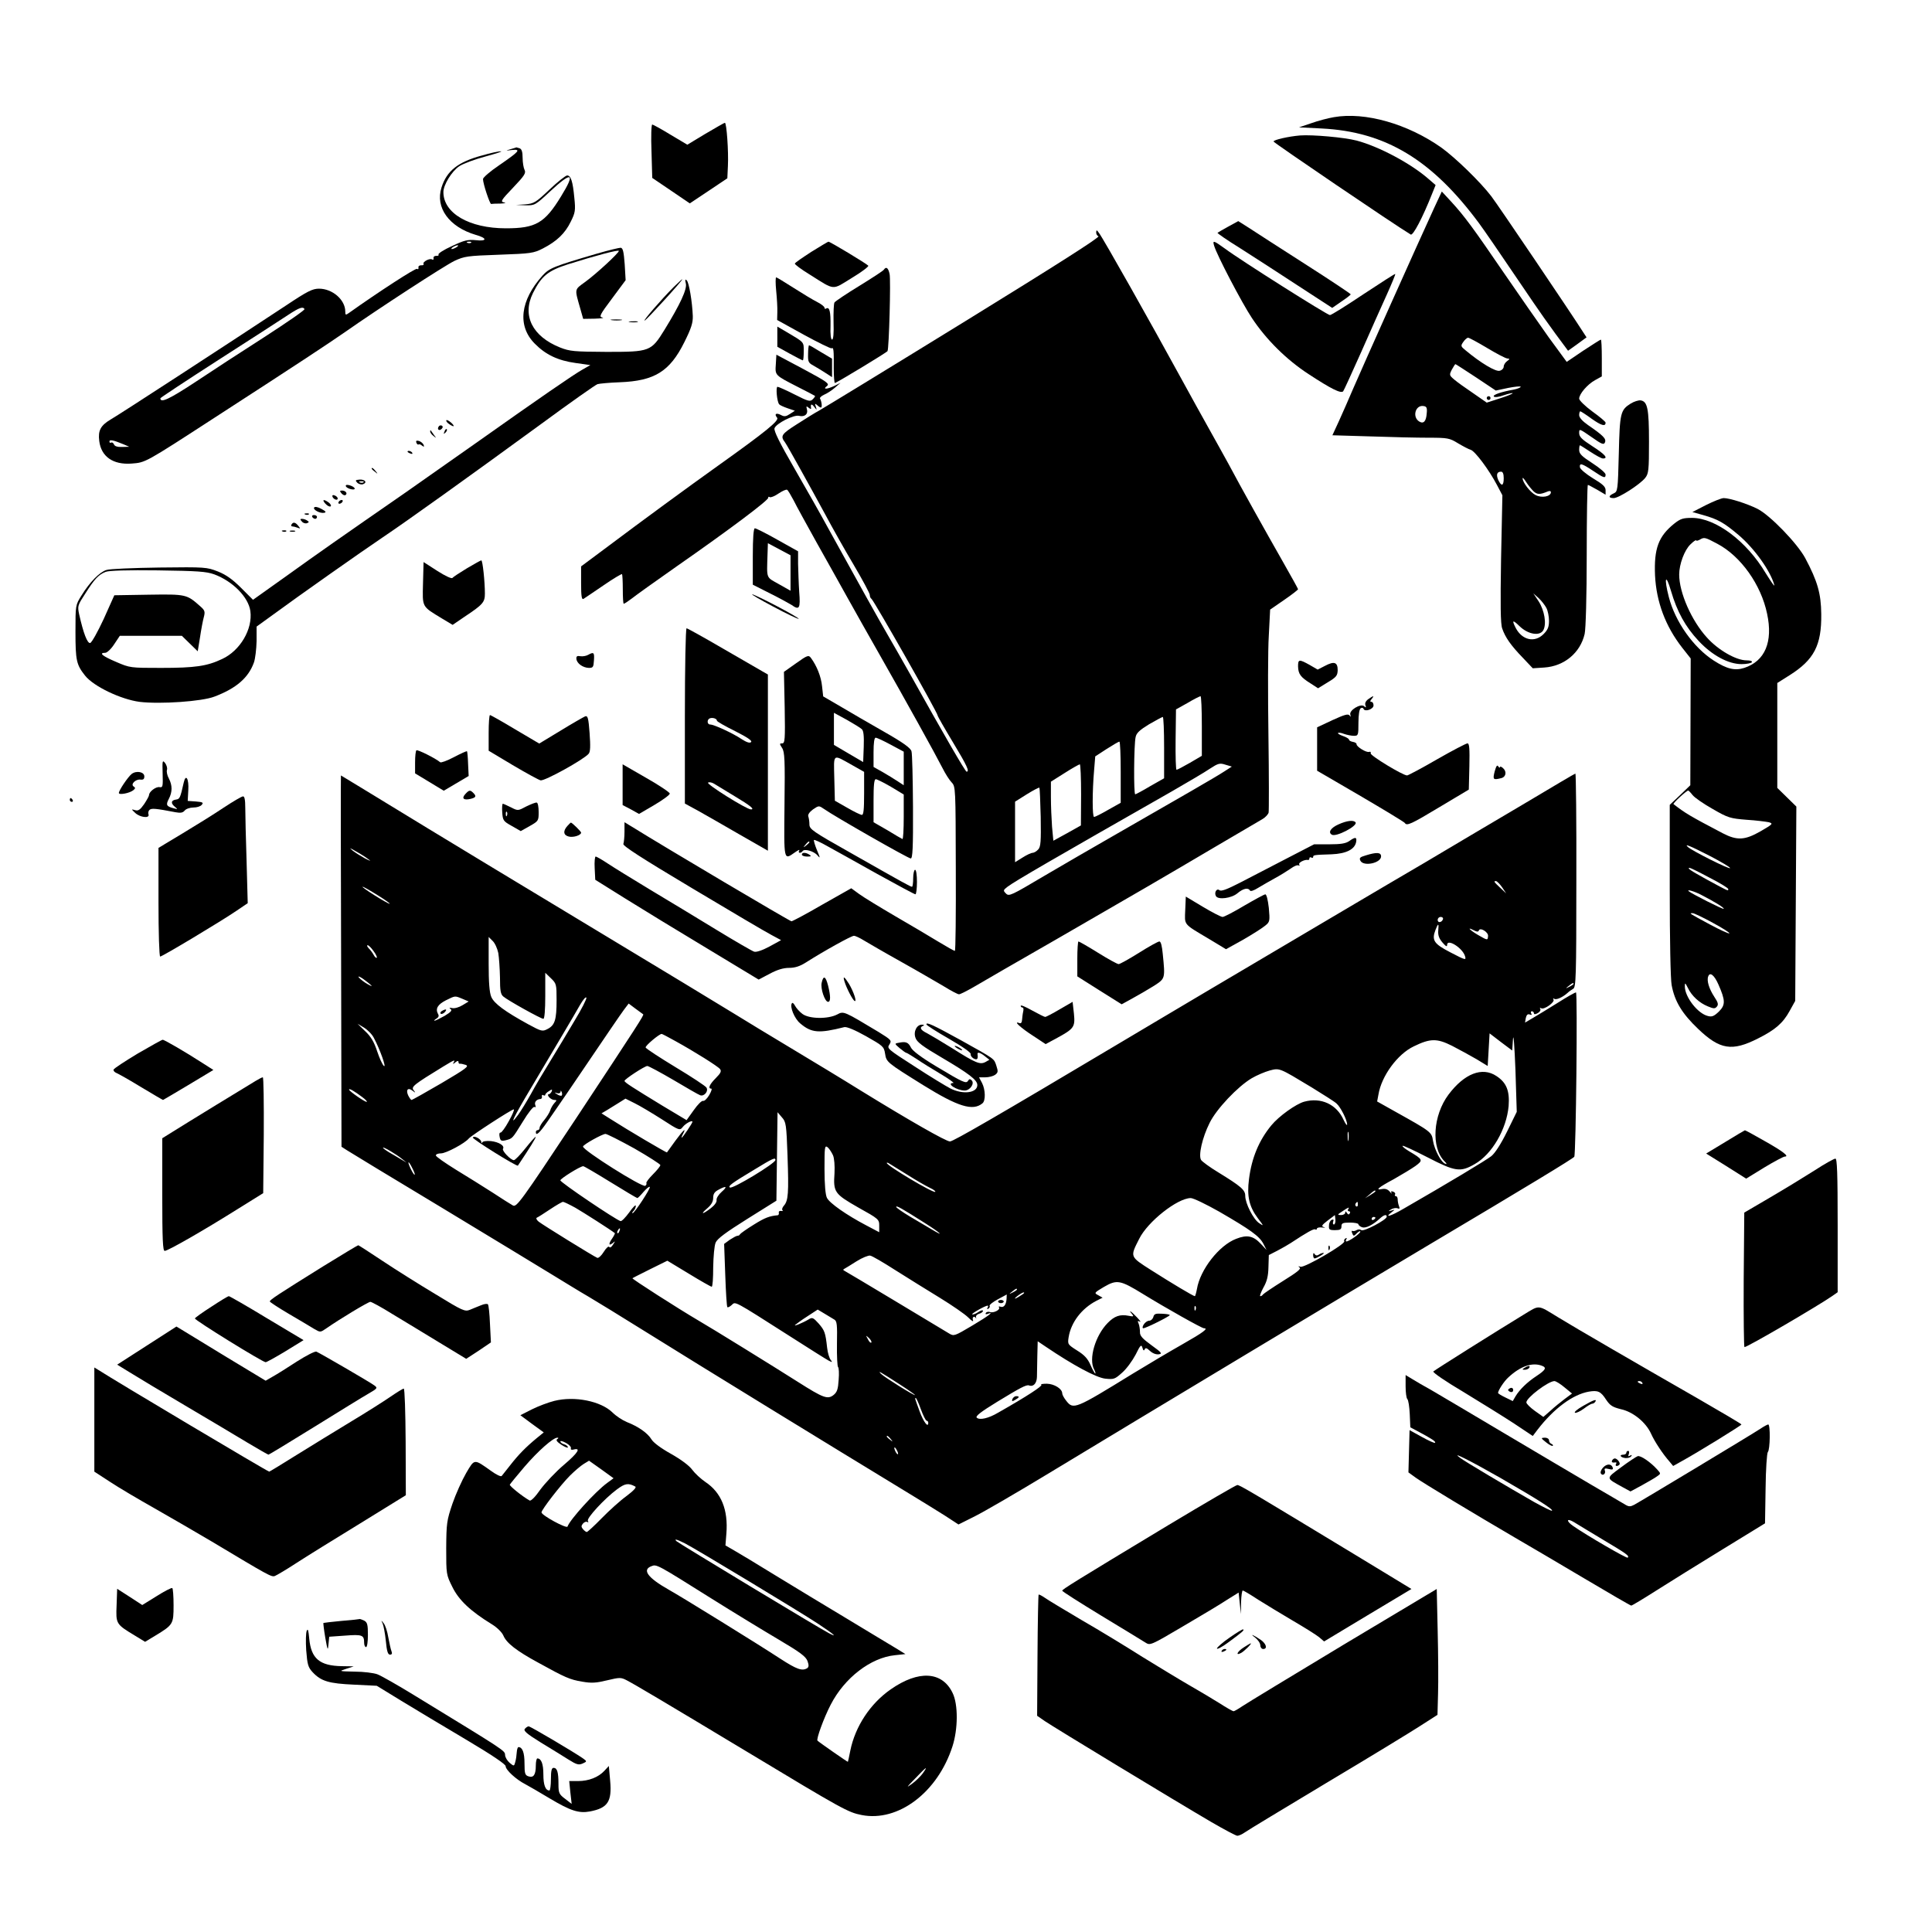 <?xml version="1.0" standalone="no"?>
<!DOCTYPE svg PUBLIC "-//W3C//DTD SVG 20010904//EN"
 "http://www.w3.org/TR/2001/REC-SVG-20010904/DTD/svg10.dtd">
<svg version="1.0" xmlns="http://www.w3.org/2000/svg"
 width="1024pt" height="1024pt" viewBox="0 0 1024 1024"
 preserveAspectRatio="xMidYMid meet">

<g transform="translate(0,1024) scale(0.1,-0.1)"
fill="#000000" stroke="none">
<path d="M7070 9619 c-30 -5 -84 -19 -120 -32 l-65 -22 120 -6 c339 -17 585
-166 834 -502 34 -47 80 -113 288 -420 29 -43 82 -118 118 -167 l66 -89 49 35
49 36 -17 26 c-70 110 -454 678 -488 722 -59 77 -190 204 -265 258 -179 126
-404 190 -569 161z"/>
<path d="M3739 9531 l-96 -58 -89 53 c-49 30 -93 54 -97 54 -5 0 -7 -64 -4
-141 l4 -142 99 -67 100 -68 99 66 100 67 3 65 c4 77 -7 230 -16 229 -4 0 -50
-27 -103 -58z"/>
<path d="M6890 9522 c-60 -5 -140 -23 -140 -32 0 -6 639 -440 727 -493 12 -8
63 89 113 215 l19 47 -37 32 c-93 82 -264 173 -382 204 -65 17 -235 32 -300
27z"/>
<path d="M2705 9449 c-27 -8 -27 -8 8 -4 51 5 40 -7 -69 -82 -46 -31 -84 -64
-84 -72 0 -25 36 -132 43 -132 4 1 26 2 50 2 23 1 32 4 19 6 -21 4 -17 11 48
79 60 63 69 77 60 94 -5 10 -10 39 -10 63 0 32 -5 47 -16 51 -9 3 -16 5 -17 5
-1 -1 -15 -5 -32 -10z"/>
<path d="M2555 9416 c-127 -34 -187 -81 -215 -170 -34 -106 40 -209 182 -251
61 -17 61 -35 0 -28 -42 4 -61 0 -126 -31 -43 -19 -75 -40 -72 -45 3 -5 -2 -8
-12 -7 -9 0 -16 -5 -14 -12 1 -8 -2 -11 -8 -7 -12 8 -52 -13 -45 -24 2 -5 -3
-8 -13 -7 -9 0 -16 -5 -14 -12 1 -8 -2 -11 -8 -7 -8 5 -205 -123 -361 -234
-17 -12 -19 -11 -19 8 0 62 -68 121 -139 121 -35 0 -61 -13 -178 -91 -323
-213 -882 -577 -926 -602 -54 -32 -68 -59 -61 -114 10 -83 73 -127 171 -120
75 6 67 1 443 245 459 297 599 390 690 453 177 124 523 349 578 376 54 25 68
27 237 33 169 6 183 8 232 33 74 38 118 80 148 142 24 48 26 60 19 127 -8 86
-18 118 -38 118 -8 0 -50 -33 -93 -74 -73 -69 -83 -75 -129 -79 l-49 -3 50 -2
c49 -1 52 0 130 73 117 109 136 100 59 -25 -87 -143 -135 -170 -293 -170 -194
0 -331 80 -331 192 0 38 44 110 84 137 21 14 84 37 140 52 55 15 92 27 81 27
-11 1 -56 -9 -100 -22z m-58 -462 c-3 -3 -12 -4 -19 -1 -8 3 -5 6 6 6 11 1 17
-2 13 -5z m-77 -24 c-8 -5 -19 -10 -25 -10 -5 0 -3 5 5 10 8 5 20 10 25 10 6
0 3 -5 -5 -10z m-806 -328 c3 -5 -93 -71 -212 -148 -119 -76 -286 -185 -370
-241 -134 -88 -182 -111 -182 -84 0 3 141 96 312 206 172 110 337 217 367 237
58 38 76 44 85 30z m-959 -717 l30 -13 -38 -1 c-25 -1 -40 4 -43 14 -4 8 -10
12 -15 9 -5 -3 -9 0 -9 6 0 12 22 7 75 -15z"/>
<path d="M7600 9135 c-76 -165 -387 -859 -428 -955 -22 -52 -56 -129 -75 -171
l-35 -76 201 -6 c111 -4 250 -7 309 -7 101 0 111 -2 155 -29 27 -16 57 -32 68
-35 23 -7 97 -106 139 -186 l29 -55 -7 -336 c-4 -243 -3 -346 6 -370 16 -47
46 -90 109 -155 l53 -56 61 4 c106 7 191 78 214 178 6 26 11 199 11 418 0 204
3 372 6 372 3 0 25 -12 50 -26 l44 -26 0 24 c0 18 -15 32 -67 63 -36 22 -67
48 -69 58 -3 25 10 21 69 -18 58 -39 67 -42 67 -20 0 8 -31 35 -70 60 -56 36
-70 50 -70 70 0 14 2 25 4 25 2 0 27 -16 56 -35 29 -19 58 -35 66 -35 30 0 11
22 -56 65 -56 36 -70 50 -70 70 0 24 1 23 65 -21 56 -40 66 -43 72 -28 7 19
-10 36 -90 91 -30 21 -47 40 -47 53 0 11 3 20 6 20 3 0 31 -18 61 -40 51 -36
73 -42 73 -20 0 5 -31 31 -70 59 -38 28 -70 59 -70 68 0 25 44 76 84 98 l36
20 0 97 c0 54 -2 98 -5 98 -3 0 -45 -27 -94 -59 l-87 -59 -96 131 c-52 73
-159 227 -238 342 -160 234 -208 300 -279 377 l-49 53 -42 -90z m283 -740 c50
-30 98 -55 106 -55 14 -1 14 -3 -1 -14 -10 -7 -18 -20 -18 -29 0 -9 -9 -19
-21 -22 -20 -7 -101 41 -181 108 -26 21 -27 24 -12 45 8 12 20 22 25 22 6 0
52 -25 102 -55z m-60 -155 l105 -70 66 14 c36 7 66 10 66 6 0 -4 -17 -11 -37
-15 -67 -12 -114 -28 -105 -37 5 -5 28 -2 52 7 24 8 45 13 47 11 3 -2 -27 -15
-66 -27 l-71 -23 -72 50 c-40 27 -85 59 -100 72 -27 23 -27 25 -13 53 9 16 17
29 19 29 2 0 51 -32 109 -70z m-261 -190 c-3 -44 -17 -58 -40 -44 -38 24 -20
88 22 82 17 -2 21 -9 18 -38z m408 -345 c0 -41 -12 -45 -29 -9 -12 28 -7 44
15 44 9 0 14 -11 14 -35z m158 -69 c20 -18 34 -18 75 -1 10 4 17 3 17 -4 0
-23 -49 -32 -81 -15 -28 14 -69 67 -69 89 0 6 8 -3 19 -20 10 -16 28 -38 39
-49z m68 -618 c8 -15 14 -46 14 -68 0 -33 -6 -48 -29 -71 -47 -47 -113 -32
-147 32 -22 43 -17 46 20 10 45 -44 108 -54 126 -21 18 34 6 104 -25 153 l-28
42 28 -25 c15 -14 33 -37 41 -52z"/>
<path d="M7880 8130 c0 -5 5 -10 10 -10 6 0 10 5 10 10 0 6 -4 10 -10 10 -5 0
-10 -4 -10 -10z"/>
<path d="M6510 9039 c-29 -16 -55 -31 -57 -33 -2 -2 51 -39 119 -81 68 -43
205 -132 306 -198 l183 -119 49 34 c27 18 49 35 49 38 0 3 -108 75 -241 160
-132 85 -267 171 -298 192 l-57 36 -53 -29z"/>
<path d="M5810 9008 c0 -9 5 -18 12 -20 11 -4 -225 -154 -702 -448 -466 -287
-747 -458 -780 -477 -19 -10 -72 -43 -117 -72 -82 -52 -88 -62 -62 -96 12 -16
136 -240 212 -380 38 -71 107 -194 153 -271 46 -78 84 -149 84 -157 0 -9 4
-18 9 -21 13 -9 351 -604 351 -619 0 -4 36 -67 80 -140 76 -126 90 -157 73
-157 -7 1 -118 192 -301 520 -36 63 -88 156 -117 205 -48 82 -163 289 -318
570 -33 61 -111 199 -174 308 -81 140 -112 203 -108 217 8 25 102 73 130 66
29 -7 49 8 42 34 -5 18 -3 19 9 9 8 -7 14 -8 13 -3 -4 23 2 26 16 8 15 -19 15
-19 9 1 -6 16 -5 18 7 8 7 -7 16 -13 20 -13 8 0 4 33 -5 48 -2 4 7 13 22 20
15 6 41 23 57 37 l30 26 -32 -16 c-40 -19 -65 -20 -40 -1 15 12 2 22 -125 90
l-143 76 -3 -51 c-4 -59 -6 -57 117 -120 47 -24 88 -45 90 -47 3 -1 -2 -9 -11
-18 -14 -14 -23 -12 -96 25 -45 23 -86 41 -91 41 -10 0 -3 -80 9 -93 4 -5 25
-14 45 -21 l38 -13 -26 -17 c-21 -14 -30 -15 -47 -6 -26 14 -38 6 -21 -14 12
-15 -59 -73 -310 -252 -160 -114 -415 -301 -576 -422 l-153 -114 0 -89 c0 -69
3 -89 13 -83 6 4 54 36 105 71 52 36 96 62 99 60 2 -3 4 -39 4 -81 0 -42 2
-76 5 -76 4 0 23 13 43 28 20 16 126 92 236 169 287 200 490 353 487 365 -1 5
2 7 8 3 5 -3 26 5 46 19 21 14 41 23 46 20 5 -3 20 -29 35 -57 14 -29 69 -128
121 -222 52 -93 127 -226 165 -295 38 -69 116 -206 172 -305 135 -237 295
-526 330 -595 15 -30 37 -65 49 -77 21 -22 21 -29 22 -457 1 -240 -1 -436 -5
-436 -4 0 -43 22 -86 48 -44 27 -147 88 -230 136 -82 48 -169 101 -192 118
l-41 30 -154 -87 c-84 -49 -158 -88 -163 -88 -8 0 -662 387 -847 502 l-38 23
0 -50 c0 -28 -3 -57 -6 -65 -4 -10 95 -74 363 -234 202 -121 392 -233 421
-248 l52 -28 -62 -34 c-37 -20 -70 -31 -81 -27 -10 3 -100 55 -200 116 -100
61 -258 157 -352 213 -93 56 -195 119 -225 139 -30 20 -58 36 -63 36 -4 0 -7
-28 -5 -62 l3 -61 160 -100 c88 -55 283 -174 433 -264 l273 -165 59 31 c39 21
72 31 102 31 31 0 57 8 90 29 96 61 240 141 254 141 8 0 31 -11 52 -24 20 -12
109 -64 197 -113 88 -49 190 -109 228 -131 37 -23 73 -42 80 -42 7 0 44 19 82
41 39 23 234 136 435 251 426 246 547 316 845 492 121 71 232 136 247 145 15
9 29 24 32 34 2 10 2 195 -1 410 -3 216 -3 454 2 529 l7 137 74 51 c41 28 74
54 74 57 0 3 -38 71 -84 152 -85 149 -222 394 -284 511 -20 36 -65 118 -101
182 -36 64 -104 187 -151 273 -159 291 -413 742 -435 770 -12 17 -14 18 -15 3z
m560 -2616 l0 -158 -63 -37 c-35 -20 -67 -37 -71 -37 -4 0 -6 72 -5 160 l2
160 61 34 c33 20 64 35 69 36 4 0 7 -71 7 -158z m-200 -114 l0 -163 -74 -42
c-40 -24 -76 -43 -79 -43 -9 0 -7 265 2 303 4 22 22 38 71 68 36 21 68 38 73
39 4 0 7 -73 7 -162z m-230 -130 l0 -163 -66 -37 c-36 -21 -70 -38 -75 -38
-10 0 -10 133 0 248 l6 73 60 39 c33 21 63 39 68 39 4 1 7 -72 7 -161z m547 2
c-39 -26 -220 -130 -612 -355 -88 -50 -242 -140 -343 -199 -172 -102 -184
-108 -200 -92 -16 16 -15 18 8 36 38 29 240 146 870 505 85 49 177 103 203
121 43 28 52 31 82 21 l34 -10 -42 -27z m-757 -122 l-1 -163 -73 -41 -73 -40
-7 74 c-3 41 -6 112 -6 157 l0 82 73 46 c39 25 75 45 80 46 4 1 7 -72 7 -161z
m-214 -120 c2 -128 0 -156 -13 -170 -9 -10 -22 -18 -30 -18 -7 0 -31 -11 -53
-25 l-40 -25 0 160 0 161 62 39 c34 21 64 37 67 35 2 -3 5 -73 7 -157z"/>
<path d="M4300 8905 c-46 -30 -86 -57 -87 -62 -2 -4 34 -31 80 -59 135 -85
115 -83 222 -17 52 31 91 61 87 65 -13 13 -204 128 -211 127 -3 0 -44 -25 -91
-54z"/>
<path d="M6435 8938 c14 -49 148 -305 200 -383 76 -115 184 -222 301 -298 119
-78 171 -104 183 -91 4 5 47 99 96 209 48 110 110 247 136 305 26 58 46 106
44 108 -1 2 -77 -47 -168 -107 -91 -61 -171 -111 -178 -111 -14 0 -473 290
-556 352 -61 44 -67 46 -58 16z"/>
<path d="M3165 8896 c-232 -68 -253 -77 -289 -116 -119 -132 -135 -267 -42
-361 58 -59 123 -90 217 -103 l78 -11 -42 -24 c-48 -27 -228 -151 -567 -391
-129 -91 -296 -208 -370 -260 -348 -241 -468 -325 -632 -443 l-177 -126 -63
63 c-45 45 -80 70 -123 87 -59 23 -66 24 -310 21 -137 -2 -264 -7 -281 -13
-36 -11 -89 -65 -132 -135 -32 -51 -32 -51 -32 -192 0 -153 5 -175 51 -233 45
-57 190 -126 289 -139 109 -13 331 2 397 28 116 44 180 100 209 181 7 20 13
71 14 113 l0 77 83 60 c140 103 477 340 587 414 125 84 448 315 837 599 155
114 290 209 300 212 10 3 63 8 118 10 184 7 265 57 342 212 37 74 46 103 45
139 -3 77 -20 177 -32 189 -8 8 -10 4 -5 -16 8 -30 -30 -111 -113 -246 -71
-115 -77 -117 -307 -117 -173 1 -195 3 -246 23 -148 59 -203 170 -144 289 45
90 79 118 185 152 146 46 270 79 270 71 0 -11 -120 -122 -178 -164 -59 -43
-57 -34 -26 -143 l15 -53 62 1 c34 1 52 4 40 6 -19 4 -15 13 51 101 l72 97 -5
85 c-5 65 -9 85 -21 87 -8 0 -64 -13 -125 -31z m-2030 -1700 c98 -36 182 -121
192 -195 13 -95 -54 -210 -150 -254 -80 -38 -144 -47 -323 -47 -163 0 -165 0
-239 32 -73 31 -93 48 -57 48 9 0 31 20 47 45 l30 45 165 0 164 0 42 -41 42
-41 12 73 c6 41 15 89 20 107 8 30 6 37 -18 58 -72 64 -74 65 -273 62 l-183
-3 -56 -125 c-32 -69 -64 -126 -72 -128 -15 -3 -36 52 -58 150 -10 47 -9 49
34 115 47 74 68 97 106 112 16 7 119 10 275 8 211 -3 258 -6 300 -21z"/>
<path d="M4685 8811 c-3 -6 -62 -44 -130 -86 -69 -42 -128 -82 -132 -88 -4 -6
-6 -53 -5 -104 2 -60 -1 -93 -8 -93 -6 0 -10 27 -8 73 1 74 -5 102 -23 92 -5
-4 -9 -2 -9 4 0 6 -18 20 -40 31 -22 11 -78 45 -125 75 -47 30 -88 55 -91 55
-4 0 -4 -33 0 -72 4 -40 7 -91 6 -113 l-1 -41 141 -78 c77 -42 144 -75 148
-72 10 6 12 -7 11 -106 0 -43 3 -78 6 -78 8 0 274 161 279 169 8 13 18 379 11
409 -7 32 -18 41 -30 23z"/>
<path d="M3571 8719 c-67 -67 -167 -183 -154 -178 11 4 207 219 199 219 -2 0
-22 -19 -45 -41z"/>
<path d="M3243 8543 c15 -2 37 -2 50 0 12 2 0 4 -28 4 -27 0 -38 -2 -22 -4z"/>
<path d="M3338 8533 c12 -2 30 -2 40 0 9 3 -1 5 -23 4 -22 0 -30 -2 -17 -4z"/>
<path d="M4120 8456 l0 -54 65 -36 c36 -20 68 -36 70 -36 3 0 5 21 5 48 0 51
4 46 -92 103 l-48 28 0 -53z"/>
<path d="M4283 8364 c-1 -41 1 -47 29 -62 17 -10 46 -27 64 -39 l34 -22 0 49
0 49 -59 35 c-32 20 -60 36 -63 36 -2 0 -5 -21 -5 -46z"/>
<path d="M8643 8101 c-54 -34 -58 -49 -63 -266 -5 -196 -6 -200 -27 -210 -29
-13 -29 -25 0 -25 27 0 139 72 167 107 18 23 20 40 20 192 0 176 -8 214 -45
219 -11 1 -34 -6 -52 -17z"/>
<path d="M2366 8013 c-3 -4 3 -13 15 -21 11 -8 22 -12 23 -11 5 7 -32 37 -38
32z"/>
<path d="M2325 7979 c-10 -15 3 -25 16 -12 7 7 7 13 1 17 -6 3 -14 1 -17 -5z"/>
<path d="M2356 7953 c-6 -14 -5 -15 5 -6 7 7 10 15 7 18 -3 3 -9 -2 -12 -12z"/>
<path d="M2280 7953 c0 -6 8 -17 18 -24 16 -13 16 -13 2 6 -8 11 -16 22 -17
24 -2 2 -3 0 -3 -6z"/>
<path d="M2207 7893 c3 -7 8 -11 11 -9 3 3 11 1 19 -6 11 -8 12 -7 8 5 -4 8
-15 17 -25 20 -13 3 -17 1 -13 -10z"/>
<path d="M2160 7846 c0 -2 7 -7 16 -10 8 -3 12 -2 9 4 -6 10 -25 14 -25 6z"/>
<path d="M1970 7756 c0 -2 8 -10 18 -17 15 -13 16 -12 3 4 -13 16 -21 21 -21
13z"/>
<path d="M1894 7681 c8 -7 22 -11 31 -7 23 9 9 26 -20 24 -22 -2 -23 -4 -11
-17z m33 3 c-3 -3 -12 -4 -19 -1 -8 3 -5 6 6 6 11 1 17 -2 13 -5z"/>
<path d="M1834 7661 c8 -12 46 -21 46 -11 0 8 -24 20 -41 20 -6 0 -8 -4 -5 -9z"/>
<path d="M1810 7625 c7 -8 16 -12 21 -9 13 8 1 24 -18 24 -13 0 -13 -3 -3 -15z"/>
<path d="M1762 7608 c5 -15 28 -23 28 -10 0 5 -7 13 -16 16 -10 4 -14 1 -12
-6z"/>
<path d="M9042 7563 l-72 -37 57 -16 c78 -22 110 -40 187 -105 85 -72 169
-190 190 -265 4 -14 -16 15 -46 63 -101 169 -264 291 -389 292 -49 0 -62 -4
-96 -31 -83 -67 -107 -132 -101 -274 7 -140 55 -269 144 -383 l45 -57 -1 -336
-1 -336 -54 -52 -55 -52 0 -451 c0 -262 4 -473 10 -504 16 -87 56 -152 140
-232 116 -111 180 -121 318 -51 90 45 132 81 167 145 l30 54 3 515 3 515 -51
50 -50 49 0 278 0 278 65 41 c130 82 170 159 168 324 -1 109 -20 175 -85 297
-42 78 -187 228 -253 261 -56 28 -148 57 -179 57 -12 0 -54 -17 -94 -37z m60
-205 c125 -66 232 -217 264 -371 32 -149 -11 -251 -121 -287 -50 -16 -92 -6
-162 39 -107 69 -204 205 -238 337 -26 100 -17 129 11 34 33 -113 77 -192 147
-267 72 -77 158 -123 228 -123 26 0 51 5 54 10 4 6 -8 10 -28 10 -55 0 -150
54 -210 121 -82 90 -147 238 -147 334 0 54 28 130 60 160 16 16 30 25 30 21 0
-4 8 -2 18 3 25 15 28 14 94 -21z m-131 -1332 c11 -14 59 -47 107 -74 81 -47
93 -50 179 -57 50 -3 103 -10 118 -13 24 -7 22 -10 -42 -47 -85 -49 -126 -51
-203 -11 -173 91 -197 105 -260 154 -5 4 69 72 78 72 2 0 13 -11 23 -24z m90
-322 c60 -31 109 -60 109 -65 0 -10 -205 93 -224 112 -21 19 10 7 115 -47z m0
-116 c55 -28 99 -55 99 -60 0 -12 5 -14 -113 50 -89 49 -108 62 -91 62 4 0 51
-23 105 -52z m-48 -89 c72 -37 128 -71 123 -76 -4 -4 -170 80 -185 93 -14 12
26 1 62 -17z m65 -150 c52 -28 91 -53 88 -56 -3 -3 -49 18 -103 47 -111 60
-112 60 -92 60 8 0 56 -23 107 -51z m30 -327 c37 -84 38 -108 3 -143 -26 -25
-37 -30 -59 -24 -54 13 -122 101 -122 157 0 21 2 20 16 -8 20 -42 61 -80 106
-98 31 -13 38 -13 48 -1 9 11 6 22 -14 52 -28 43 -41 86 -32 108 9 25 32 7 54
-43z"/>
<path d="M1725 7570 c10 -11 22 -17 27 -14 5 3 1 12 -9 20 -27 20 -39 17 -18
-6z"/>
<path d="M1795 7580 c-3 -5 -2 -10 4 -10 5 0 13 5 16 10 3 6 2 10 -4 10 -5 0
-13 -4 -16 -10z"/>
<path d="M1665 7550 c-7 -12 31 -32 53 -28 13 3 9 8 -15 21 -18 10 -34 13 -38
7z"/>
<path d="M1618 7513 c7 -3 16 -2 19 1 4 3 -2 6 -13 5 -11 0 -14 -3 -6 -6z"/>
<path d="M1655 7500 c3 -5 10 -10 16 -10 5 0 9 5 9 10 0 6 -7 10 -16 10 -8 0
-12 -4 -9 -10z"/>
<path d="M1600 7476 c6 -8 18 -12 27 -9 12 5 12 7 1 14 -7 5 -19 9 -27 9 -11
0 -11 -3 -1 -14z"/>
<path d="M1545 7460 c-3 -5 -2 -10 4 -10 5 0 18 -3 28 -7 16 -6 16 -5 4 10
-15 19 -27 22 -36 7z"/>
<path d="M3990 7290 l0 -149 93 -47 c50 -25 101 -53 112 -60 42 -30 48 -20 41
69 -3 45 -5 112 -6 149 l0 66 -109 61 c-60 34 -114 61 -120 61 -7 0 -11 -49
-11 -150z m200 -87 l0 -94 -62 35 c-69 39 -64 25 -60 157 l2 60 60 -32 60 -32
0 -94z"/>
<path d="M1498 7423 c7 -3 16 -2 19 1 4 3 -2 6 -13 5 -11 0 -14 -3 -6 -6z"/>
<path d="M1538 7423 c6 -2 18 -2 25 0 6 3 1 5 -13 5 -14 0 -19 -2 -12 -5z"/>
<path d="M2475 7228 c-38 -23 -73 -46 -77 -51 -3 -6 -38 10 -80 37 l-73 47 -3
-113 c-3 -129 -8 -120 102 -187 l55 -33 63 43 c98 65 108 77 108 123 0 64 -12
176 -19 176 -3 0 -37 -19 -76 -42z"/>
<path d="M4098 7025 c67 -36 128 -65 135 -65 6 0 -44 30 -111 65 -68 36 -129
65 -135 65 -7 0 43 -29 111 -65z"/>
<path d="M3630 6445 l0 -464 68 -37 c37 -21 136 -77 220 -126 l152 -87 0 467
0 467 -28 16 c-15 9 -110 64 -211 122 -101 59 -188 107 -192 107 -5 0 -9 -209
-9 -465z m170 -25 c0 -4 43 -29 96 -55 65 -33 92 -51 85 -58 -7 -7 -23 -2 -51
16 -46 31 -146 77 -166 77 -17 0 -18 27 -1 33 15 5 37 -2 37 -13z m92 -399
c85 -51 110 -71 88 -71 -23 0 -239 135 -227 142 6 4 21 1 32 -6 11 -7 59 -36
107 -65z"/>
<path d="M3117 6769 c-11 -6 -29 -9 -41 -7 -17 3 -22 0 -21 -14 2 -24 34 -47
66 -48 22 0 25 4 27 40 3 42 -1 46 -31 29z"/>
<path d="M4220 6725 l-65 -46 4 -189 c3 -170 1 -190 -13 -190 -15 0 -15 -2 -1
-24 14 -21 16 -63 13 -300 -3 -302 -5 -296 55 -254 17 12 27 17 23 10 -4 -7
-3 -12 3 -12 5 0 12 4 15 9 9 14 60 0 79 -23 15 -18 15 -14 -3 28 -11 27 -18
51 -16 54 3 2 33 -11 68 -31 35 -19 153 -85 262 -146 110 -61 203 -111 208
-111 4 0 8 29 8 65 0 37 -4 65 -10 65 -5 0 -10 -20 -10 -45 0 -25 -3 -45 -6
-45 -8 0 -39 17 -326 180 -202 114 -218 125 -218 151 0 15 -3 34 -6 42 -3 9 6
23 25 37 31 21 31 21 59 2 53 -38 446 -262 459 -262 10 0 13 54 12 273 -1 149
-4 283 -8 295 -4 17 -44 46 -146 104 -77 44 -181 104 -231 134 l-91 53 -6 54
c-5 51 -28 108 -59 150 -12 16 -18 15 -78 -28z m348 -350 c9 -8 12 -36 10 -93
l-3 -81 -77 45 -78 46 0 85 0 85 68 -37 c37 -21 73 -43 80 -50z m153 -82 l69
-37 0 -89 0 -89 -32 21 c-18 12 -54 34 -80 49 l-48 27 0 78 c0 50 4 77 11 77
7 0 43 -17 80 -37z m-203 -109 l62 -35 0 -114 c0 -86 -3 -115 -12 -114 -7 0
-42 17 -78 38 l-65 37 -3 118 c-3 136 -11 130 96 70z m204 -114 l68 -41 0
-120 c0 -66 -3 -118 -7 -116 -5 2 -41 23 -80 47 l-73 42 0 114 c0 82 3 114 12
114 6 0 42 -18 80 -40z m-432 -294 c0 -2 -8 -10 -17 -17 -16 -13 -17 -12 -4 4
13 16 21 21 21 13z"/>
<path d="M6880 6708 c1 -40 13 -57 66 -90 l40 -26 52 32 c45 27 51 35 52 64 0
42 -18 49 -67 23 l-39 -20 -43 25 c-56 31 -61 30 -61 -8z"/>
<path d="M7253 6535 c-14 -10 -20 -22 -16 -33 5 -13 3 -14 -7 -5 -18 16 -81
-22 -73 -45 3 -12 2 -14 -4 -4 -8 10 -27 4 -91 -25 l-81 -38 0 -115 0 -115
230 -134 c126 -74 232 -138 235 -143 10 -17 34 -6 185 85 l154 92 3 123 c2 94
0 122 -10 122 -7 0 -80 -38 -162 -85 -81 -47 -153 -85 -158 -85 -23 0 -197
106 -193 117 2 7 -1 10 -8 8 -14 -6 -69 28 -67 41 0 5 -8 10 -20 12 -11 2 -20
7 -20 12 0 4 -14 13 -32 19 -17 6 -29 13 -26 16 3 3 17 1 32 -5 15 -5 38 -10
52 -10 23 0 24 3 24 69 0 43 5 73 12 77 6 4 13 3 15 -3 6 -18 53 -2 53 18 0
11 -5 19 -11 19 -8 0 -8 5 1 15 16 19 10 19 -17 0z"/>
<path d="M2590 6355 l0 -94 127 -76 c71 -42 137 -78 148 -81 21 -5 229 110
255 141 9 10 10 40 5 109 -6 82 -10 94 -24 89 -9 -4 -67 -37 -129 -75 l-114
-69 -127 75 c-70 42 -130 76 -134 76 -4 0 -7 -43 -7 -95z"/>
<path d="M2207 6263 c-4 -3 -7 -32 -7 -64 l0 -58 76 -46 76 -46 66 39 66 39
-3 64 c-1 35 -4 66 -6 67 -2 2 -33 -12 -69 -31 -36 -19 -69 -31 -73 -27 -23
20 -121 69 -126 63z"/>
<path d="M862 6140 c2 -68 1 -75 -16 -72 -19 4 -56 -24 -56 -42 0 -5 -12 -27
-26 -48 -21 -30 -31 -37 -48 -32 -21 6 -21 6 1 -15 26 -24 78 -30 70 -7 -3 8
0 19 6 24 11 9 33 7 137 -13 27 -5 39 -3 49 9 7 9 28 16 46 16 18 0 38 6 44
14 11 12 6 15 -31 18 l-43 3 3 56 c4 61 -13 90 -24 42 -19 -84 -21 -88 -42
-91 -26 -4 -28 -20 -4 -39 15 -13 15 -13 -8 -7 -38 10 -42 18 -25 50 19 37 19
71 0 108 -9 16 -13 36 -10 46 3 9 -2 25 -10 36 -14 17 -15 13 -13 -56z"/>
<path d="M3300 6081 l0 -108 44 -23 43 -24 82 48 c44 26 81 53 81 60 0 6 -56
44 -125 83 l-125 72 0 -108z"/>
<path d="M7922 6151 c-11 -44 -8 -46 36 -35 25 7 29 36 7 54 -8 7 -15 9 -15 4
0 -5 -4 -3 -9 4 -6 10 -11 1 -19 -27z"/>
<path d="M698 6138 c-20 -16 -68 -87 -68 -101 0 -12 58 -1 77 15 11 9 11 13 2
19 -19 11 9 40 35 37 15 -2 21 2 21 17 0 24 -42 32 -67 13z"/>
<path d="M8080 5981 c-146 -86 -382 -226 -525 -311 -248 -145 -539 -318 -1140
-673 -148 -88 -373 -221 -500 -297 -621 -370 -863 -510 -880 -510 -21 0 -220
114 -470 268 -93 58 -260 159 -370 225 -110 66 -247 149 -305 185 -58 36 -400
243 -760 460 -360 217 -747 451 -860 520 -379 231 -462 282 -463 282 -1 0 -1
-443 1 -984 l2 -984 28 -18 c15 -10 241 -147 502 -304 261 -158 525 -318 585
-355 61 -37 148 -91 195 -118 47 -28 173 -105 280 -172 337 -210 981 -605
1420 -872 63 -38 148 -91 188 -116 l72 -47 88 44 c48 24 215 121 372 216 562
340 1613 972 2035 1223 510 303 764 457 769 466 9 15 18 871 9 871 -5 0 -48
-24 -95 -54 -48 -30 -107 -66 -131 -80 l-44 -26 4 24 c4 17 10 23 21 19 10 -4
13 -2 8 5 -4 7 -2 12 3 12 6 0 11 -5 11 -10 0 -7 7 -7 20 0 11 6 17 16 14 22
-4 7 -3 8 5 4 15 -9 73 32 65 46 -4 7 -2 8 4 4 11 -7 44 8 70 31 7 7 21 17 30
22 15 8 17 57 17 575 1 311 -2 566 -5 566 -3 0 -124 -72 -270 -159z m-6129
-294 c18 -13 14 -12 -16 3 -22 12 -51 30 -65 41 -21 17 -18 17 16 -3 22 -12
52 -31 65 -41z m6010 -149 l22 -33 -31 29 c-34 32 -37 36 -23 36 5 0 20 -15
32 -32z m-5959 -43 c40 -25 68 -45 63 -45 -12 0 -153 89 -143 90 5 0 40 -20
80 -45z m5646 -127 c-6 -18 -28 -21 -28 -4 0 9 7 16 16 16 9 0 14 -5 12 -12z
m-25 -60 c-2 -24 4 -42 22 -63 18 -21 25 -25 25 -13 0 35 82 -16 95 -60 7 -23
2 -21 -77 20 -89 46 -101 64 -79 121 14 36 18 34 14 -5z m215 0 c6 19 51 -8
49 -29 -2 -24 -2 -24 -54 6 -44 26 -61 45 -21 24 16 -8 23 -9 26 -1z m-5197
-119 c4 -24 8 -83 9 -130 0 -69 3 -89 18 -101 23 -20 199 -118 212 -118 6 0
10 46 10 122 l0 122 30 -29 c29 -28 30 -32 30 -116 0 -104 -9 -133 -48 -153
-27 -14 -32 -13 -102 25 -124 68 -181 110 -196 145 -10 23 -14 78 -14 176 l0
142 21 -21 c12 -11 25 -40 30 -64z m-661 10 c12 -16 20 -33 17 -35 -3 -3 -10
3 -16 14 -6 11 -18 28 -27 36 -8 9 -11 16 -5 16 5 0 19 -14 31 -31z m-10 -185
c0 -2 -16 6 -35 18 -19 13 -35 27 -35 31 0 4 16 -4 35 -19 19 -14 35 -28 35
-30z m6370 11 c0 -2 -10 -9 -22 -15 -22 -11 -22 -10 -4 4 21 17 26 19 26 11z
m-5889 -79 l33 -14 -33 -20 c-18 -11 -42 -18 -54 -15 -16 3 -18 2 -9 -5 10 -7
2 -16 -31 -36 -25 -14 -49 -26 -54 -26 -4 0 0 5 10 11 12 7 15 15 8 26 -14 27
-1 49 42 71 51 25 47 25 88 8z m596 -113 c-35 -60 -93 -155 -128 -213 -36 -58
-84 -139 -106 -180 -23 -41 -53 -90 -67 -109 -51 -69 -24 -12 67 140 143 241
231 389 262 444 16 27 30 44 33 37 2 -6 -25 -60 -61 -119z m362 31 c5 -4 -23
-48 -356 -552 -295 -445 -315 -472 -335 -461 -11 6 -60 37 -107 68 -48 31
-135 85 -194 121 -58 36 -107 70 -107 76 0 6 12 11 28 11 26 0 126 53 147 79
14 16 226 154 238 154 5 0 -7 -28 -26 -62 -19 -35 -39 -62 -44 -61 -6 1 -8 -9
-5 -22 4 -21 8 -24 31 -19 38 10 35 7 92 99 29 48 56 82 62 78 6 -4 8 0 4 10
-6 16 7 31 28 32 6 1 9 7 7 14 -1 7 2 10 8 6 5 -3 10 -2 10 2 0 5 9 14 20 20
16 11 18 10 14 -2 -4 -8 -11 -15 -16 -15 -6 0 -5 -6 2 -15 7 -8 19 -15 28 -15
14 0 14 -2 0 -17 -9 -10 -19 -28 -22 -39 -4 -12 -18 -34 -31 -50 -14 -16 -25
-35 -25 -41 0 -7 -4 -13 -10 -13 -5 0 -10 -4 -10 -10 0 -23 19 -6 60 53 24 34
75 109 115 167 210 310 270 398 292 428 l25 33 36 -27 c21 -15 39 -29 41 -30z
m-1427 -126 c32 -60 67 -159 53 -148 -8 6 -24 42 -36 78 -16 49 -33 78 -63
106 l-41 40 35 -21 c19 -12 43 -36 52 -55z m6006 -495 c-33 -67 -64 -115 -84
-131 -28 -22 -226 -141 -464 -278 -70 -41 -106 -51 -64 -19 19 15 19 15 -1 9
-19 -5 -19 -5 -2 6 10 6 25 9 34 6 11 -5 13 -2 8 11 -4 10 -7 26 -7 36 0 9 -4
17 -9 17 -6 0 -8 4 -5 9 3 5 -1 12 -10 15 -10 4 -13 2 -9 -7 4 -6 0 -4 -9 7
-10 12 -23 17 -40 14 -39 -8 -23 7 61 52 42 24 94 55 115 70 42 31 41 34 -35
79 -21 13 -36 25 -33 28 2 3 62 -25 132 -61 147 -76 174 -80 250 -36 92 52
169 185 180 308 6 80 -11 124 -65 159 -75 50 -170 13 -254 -99 -82 -110 -93
-281 -21 -353 13 -13 14 -17 4 -13 -22 7 -57 74 -65 122 -7 46 -10 48 -198
153 l-98 55 7 37 c16 98 101 214 187 255 88 43 123 43 203 3 39 -20 97 -52
130 -71 l59 -36 5 86 5 87 60 -46 60 -45 4 61 c3 34 8 -39 13 -162 l7 -224
-51 -104z m-4410 480 c105 -58 226 -134 238 -149 9 -11 4 -22 -22 -48 -34 -34
-43 -56 -24 -56 5 0 0 -15 -11 -34 -11 -19 -26 -33 -32 -31 -7 3 -29 -19 -50
-49 l-38 -53 -127 76 c-159 97 -202 124 -202 132 0 9 107 79 121 79 6 0 68
-33 138 -74 69 -41 133 -78 142 -81 21 -8 46 22 33 41 -5 8 -79 57 -164 108
-84 51 -156 98 -158 104 -3 9 72 72 85 72 3 0 35 -17 71 -37z m-1174 -115 c-5
-9 -2 -9 9 1 11 9 17 10 17 2 0 -6 3 -10 8 -9 4 1 17 -2 30 -6 20 -7 4 -19
-128 -97 -84 -49 -155 -89 -159 -89 -3 0 -11 11 -18 25 -13 30 0 43 25 23 15
-12 16 -11 4 4 -14 18 2 30 157 125 61 37 65 38 55 21z m4546 -130 c63 -39
124 -77 134 -87 21 -18 56 -87 56 -111 0 -8 -9 3 -19 25 -37 82 -119 120 -208
96 -44 -12 -135 -77 -175 -126 -65 -79 -104 -172 -118 -284 -12 -91 1 -147 47
-208 32 -42 32 -43 7 -26 -31 20 -74 105 -74 145 0 31 -22 50 -144 125 -43 26
-84 56 -90 65 -15 24 6 118 45 196 36 74 149 193 223 237 27 16 70 34 95 41
54 14 50 15 221 -88z m-5031 -52 c19 -14 30 -26 24 -26 -11 0 -93 57 -93 65 0
8 28 -8 69 -39z m1058 7 c-3 -2 -14 0 -24 7 -16 10 -16 11 0 6 9 -3 17 0 18 7
0 8 2 8 6 -1 3 -7 3 -16 0 -19z m530 -125 c94 -61 96 -61 112 -41 15 19 51 38
51 27 0 -7 -52 -84 -57 -84 -2 0 1 9 7 20 20 38 1 20 -41 -37 -23 -32 -43 -59
-44 -61 -2 -3 -209 119 -301 178 l-46 29 29 17 c15 9 44 27 63 39 l35 22 48
-24 c27 -13 92 -52 144 -85z m667 -195 c7 -196 4 -237 -19 -263 -8 -9 -12 -20
-8 -24 5 -4 1 -6 -7 -4 -8 1 -14 -3 -12 -9 1 -7 -1 -13 -5 -14 -45 -4 -69 -13
-128 -50 -39 -24 -71 -47 -73 -51 -2 -5 -8 -8 -14 -8 -5 0 -23 -10 -40 -21
l-30 -22 6 -165 c3 -91 8 -167 11 -170 3 -3 13 2 23 11 21 19 4 29 308 -165
100 -64 192 -122 205 -129 21 -11 22 -10 12 3 -7 8 -16 37 -19 64 -9 81 -13
92 -45 129 -29 32 -34 34 -53 22 -30 -18 -83 -40 -71 -29 6 5 34 26 64 45 l55
36 35 -21 c20 -12 43 -26 53 -32 14 -8 16 -27 14 -129 -1 -65 2 -121 6 -123 4
-3 6 -33 3 -67 -3 -49 -8 -65 -26 -80 -32 -26 -55 -17 -189 68 -129 82 -464
289 -525 324 -114 67 -357 223 -353 226 2 2 44 23 94 48 l91 45 114 -69 c62
-38 117 -69 121 -69 5 0 8 46 8 103 1 57 6 115 13 131 9 21 54 54 167 125
l155 97 3 235 3 234 23 -27 c22 -24 24 -37 30 -205z m2973 85 c-2 -13 -4 -5
-4 17 -1 22 1 32 4 23 2 -10 2 -28 0 -40z m-3785 -45 c75 -43 137 -83 138 -88
0 -6 -18 -28 -40 -50 -21 -21 -37 -42 -34 -46 2 -4 0 -10 -6 -14 -16 -10 -330
188 -330 208 0 10 103 67 119 67 8 0 77 -35 153 -77z m1053 -36 c7 -16 10 -56
8 -95 -7 -101 0 -110 126 -182 108 -60 111 -63 111 -96 l0 -35 -70 37 c-103
54 -193 117 -207 145 -8 15 -13 71 -13 153 0 118 1 127 17 115 9 -8 21 -27 28
-42z m-2285 -19 l25 -20 -29 17 c-16 10 -44 26 -63 37 -18 11 -33 22 -33 25 0
7 71 -35 100 -59z m1980 -6 c0 -18 -227 -155 -241 -146 -12 7 6 21 131 96 95
58 110 65 110 50z m-1925 -43 c9 -17 15 -33 13 -35 -3 -2 -12 12 -21 31 -21
43 -13 47 8 4z m2625 -36 c47 -30 100 -60 119 -69 18 -8 31 -18 28 -21 -9 -9
-257 139 -257 153 0 3 6 2 13 -3 6 -4 50 -31 97 -60z m-1575 -38 c76 -47 140
-85 143 -85 3 0 18 15 33 33 15 17 30 30 33 26 6 -6 -81 -139 -91 -139 -4 0
-2 5 5 12 7 7 12 19 12 27 0 8 -16 -8 -35 -35 -20 -27 -40 -48 -46 -46 -24 6
-319 205 -319 216 0 9 102 73 121 75 3 1 68 -37 144 -84z m590 -52 c-16 -14
-29 -34 -27 -44 2 -10 -11 -28 -31 -43 -44 -34 -58 -34 -18 0 21 18 31 35 31
55 0 21 7 32 28 43 42 23 50 18 17 -11z m3465 3 c0 -2 -12 -11 -27 -20 l-28
-17 24 20 c23 21 31 25 31 17z m-828 -108 c166 -96 213 -130 234 -170 l17 -33
-30 32 c-40 43 -73 50 -131 27 -90 -34 -191 -163 -208 -266 -4 -21 -9 -38 -11
-38 -8 0 -123 69 -230 137 -116 74 -114 70 -65 167 45 91 202 215 273 216 14
0 82 -33 151 -72z m-3413 21 c43 -25 189 -118 210 -135 1 -1 -4 -13 -13 -26
-21 -29 -21 -44 1 -27 15 13 15 12 2 -8 -8 -13 -16 -18 -20 -12 -3 6 -16 -5
-29 -26 -12 -20 -28 -34 -34 -32 -18 7 -288 174 -311 192 -11 9 -15 18 -10 21
6 2 37 22 70 44 33 22 64 40 69 40 5 0 34 -14 65 -31z m4148 16 c0 -8 -4 -12
-9 -9 -5 3 -6 10 -3 15 9 13 12 11 12 -6z m-2294 -98 c81 -51 108 -77 35 -33
-24 14 -76 45 -115 68 -40 24 -73 47 -73 51 0 9 27 -6 153 -86z m2242 73 c-3
-5 -1 -10 5 -10 6 0 8 -5 4 -11 -4 -8 -9 -7 -15 2 -6 10 -9 11 -9 2 0 -7 -10
-13 -22 -13 -21 0 -21 2 7 20 34 23 39 24 30 10z m-67 -55 c1 -14 -3 -25 -8
-25 -5 0 -7 7 -4 15 4 10 2 13 -7 10 -8 -3 -15 -16 -15 -30 -2 -22 2 -25 32
-25 27 0 34 4 34 20 0 17 7 20 45 20 25 0 45 -4 45 -9 0 -5 9 -12 20 -16 19
-6 56 12 94 47 22 20 36 23 36 9 0 -16 -123 -81 -135 -71 -6 5 -17 5 -25 0 -8
-5 -18 -6 -22 -4 -4 3 -5 -2 -2 -10 8 -20 9 -20 28 0 9 8 16 11 16 6 0 -10
-60 -52 -74 -52 -4 0 -4 5 0 12 4 7 3 8 -5 4 -6 -4 -9 -11 -6 -15 8 -14 -211
-142 -232 -135 -13 4 -14 3 -5 -4 10 -7 -13 -25 -87 -71 -56 -35 -103 -67
-107 -72 -3 -5 -9 -9 -14 -9 -5 0 3 20 16 45 19 33 26 61 27 108 l2 65 45 23
c25 13 56 31 70 40 88 58 124 78 131 73 5 -3 9 -1 9 4 0 5 12 8 28 6 15 -2 19
-1 9 2 -15 5 -12 10 20 35 21 15 38 29 38 29 0 0 2 -11 3 -25z m212 11 c0 -3
-4 -8 -10 -11 -5 -3 -10 -1 -10 4 0 6 5 11 10 11 6 0 10 -2 10 -4z m-4007 -71
c-3 -9 -8 -14 -10 -11 -3 3 -2 9 2 15 9 16 15 13 8 -4z m1464 -208 c65 -41
171 -107 235 -146 65 -40 132 -86 150 -104 18 -18 29 -25 25 -14 -6 16 7 25
16 10 2 -5 2 -2 0 5 -2 8 6 16 17 19 11 3 20 10 20 15 0 6 -12 3 -26 -7 -14
-9 -28 -14 -31 -11 -5 4 69 46 82 46 3 0 3 -5 -1 -12 -4 -7 -3 -8 5 -4 6 4 9
11 6 15 -2 5 17 20 43 34 l48 26 -1 -23 c-2 -31 -14 -48 -32 -42 -8 3 -11 2
-8 -4 8 -12 -30 -31 -48 -24 -8 3 -18 1 -22 -5 -3 -7 0 -8 9 -5 39 15 8 -9
-81 -62 -93 -55 -97 -57 -122 -42 -14 8 -143 86 -286 172 -143 86 -264 158
-270 161 -7 3 -7 7 0 10 6 3 35 21 65 40 30 19 63 32 72 30 10 -1 71 -37 135
-78z m1312 -126 c124 -76 311 -181 322 -181 26 0 -3 -22 -114 -85 -67 -38
-185 -108 -262 -155 -307 -189 -316 -193 -354 -144 -12 15 -21 32 -21 39 0 24
-42 50 -81 51 -22 0 -35 -2 -30 -6 9 -5 -78 -62 -228 -147 -52 -31 -99 -41
-114 -27 -8 8 20 30 108 84 123 75 155 92 169 87 23 -9 41 11 42 45 0 18 1 68
2 111 l2 78 43 -29 c145 -98 266 -163 314 -169 47 -5 52 -3 91 32 23 20 54 63
71 95 25 51 30 56 36 37 4 -15 8 -18 12 -9 4 10 11 8 28 -8 14 -13 32 -20 47
-18 20 3 15 9 -39 48 -48 35 -62 50 -61 70 0 14 -3 34 -7 44 -7 15 -5 17 6 11
8 -4 1 6 -15 23 -30 32 -49 44 -26 17 11 -13 8 -14 -18 -9 -45 9 -75 -1 -111
-38 -66 -67 -102 -191 -72 -246 6 -12 9 -22 6 -22 -3 0 -14 20 -25 45 -15 34
-32 53 -71 77 -50 32 -51 33 -45 71 13 79 69 152 148 193 l32 16 -23 13 c-23
12 -22 13 30 44 69 40 86 37 208 -38z m-669 24 c0 -2 -10 -9 -22 -15 -22 -11
-22 -10 -4 4 21 17 26 19 26 11z m30 -25 c-35 -24 -54 -31 -30 -11 14 11 30
21 35 21 6 0 3 -5 -5 -10z m917 -82 c-3 -8 -6 -5 -6 6 -1 11 2 17 5 13 3 -3 4
-12 1 -19z m-1719 -174 c-4 -3 -12 5 -18 18 -12 22 -12 22 6 6 10 -10 15 -20
12 -24z m150 -221 c45 -29 82 -55 82 -57 0 -7 -162 94 -180 112 -20 20 -9 14
98 -55z m113 -133 c12 -33 26 -60 30 -60 5 0 9 -5 9 -11 0 -29 -25 4 -46 61
-26 72 -26 70 -20 70 3 0 15 -27 27 -60z m-160 -157 c13 -16 12 -17 -3 -4 -10
7 -18 15 -18 17 0 8 8 3 21 -13z m39 -78 c0 -5 -5 -3 -10 5 -5 8 -10 20 -10
25 0 6 5 3 10 -5 5 -8 10 -19 10 -25z"/>
<path d="M2341 4881 c-7 -5 -9 -11 -5 -14 5 -3 15 1 22 9 14 16 5 18 -17 5z"/>
<path d="M2506 4211 c-5 -7 234 -156 239 -149 63 94 97 149 94 152 -2 2 -26
-25 -54 -60 -27 -34 -55 -63 -61 -63 -16 -1 -65 50 -58 60 10 17 -22 36 -64
41 -23 2 -44 -1 -46 -7 -3 -6 -5 -5 -5 2 -1 16 -38 36 -45 24z"/>
<path d="M7041 3624 c0 -11 3 -14 6 -6 3 7 2 16 -1 19 -3 4 -6 -2 -5 -13z"/>
<path d="M6960 3588 c0 -10 3 -18 8 -18 12 1 58 29 47 29 -5 1 -17 -3 -25 -9
-9 -6 -17 -5 -22 3 -5 8 -8 6 -8 -5z"/>
<path d="M5290 3342 c0 -5 7 -9 15 -9 8 0 15 4 15 9 0 4 -7 8 -15 8 -8 0 -15
-4 -15 -8z"/>
<path d="M6113 3260 c-3 -11 -13 -20 -22 -20 -9 0 -22 -9 -29 -20 -7 -11 -8
-20 -2 -20 13 0 140 63 140 70 0 3 -18 6 -41 7 -34 2 -42 -1 -46 -17z"/>
<path d="M5366 2825 c-4 -13 -2 -14 14 -5 23 13 26 20 6 20 -8 0 -16 -7 -20
-15z"/>
<path d="M2466 6031 c-21 -23 -8 -34 29 -25 28 7 31 14 13 32 -16 16 -22 15
-42 -7z"/>
<path d="M1185 5959 c-49 -33 -147 -94 -217 -136 l-128 -77 0 -288 c0 -161 4
-288 9 -288 11 0 323 187 405 243 l59 40 -6 221 c-4 122 -7 249 -7 284 0 43
-4 62 -12 61 -7 0 -53 -27 -103 -60z"/>
<path d="M370 6000 c0 -5 5 -10 11 -10 5 0 7 5 4 10 -3 6 -8 10 -11 10 -2 0
-4 -4 -4 -10z"/>
<path d="M2790 5966 c-45 -24 -45 -24 -82 -5 -20 10 -40 19 -43 19 -3 0 -5
-21 -3 -46 3 -43 6 -47 51 -72 l47 -27 48 27 c46 26 47 28 47 74 0 26 -4 49
-10 50 -5 2 -30 -8 -55 -20z m-103 -48 c-3 -8 -6 -5 -6 6 -1 11 2 17 5 13 3
-3 4 -12 1 -19z"/>
<path d="M7093 5870 c-40 -18 -55 -42 -34 -54 22 -14 137 46 126 65 -10 14
-46 10 -92 -11z"/>
<path d="M3007 5862 c-24 -27 -21 -49 8 -56 24 -6 65 7 65 21 0 6 -48 53 -54
53 -2 0 -10 -8 -19 -18z"/>
<path d="M7151 5782 c-19 -13 -46 -17 -105 -17 l-81 0 -145 -75 c-79 -41 -189
-98 -245 -127 -72 -37 -103 -49 -112 -41 -15 12 -29 -14 -18 -32 12 -20 82
-11 113 15 31 26 57 32 67 15 3 -6 21 0 43 14 21 13 60 35 87 50 28 15 65 38
84 51 18 14 38 22 44 18 5 -3 7 -1 3 5 -6 10 30 28 47 24 4 -1 7 3 7 9 0 5 5
7 10 4 6 -3 10 -2 10 3 0 10 3 11 97 14 79 3 125 27 131 67 4 25 -5 26 -37 3z"/>
<path d="M4250 5710 c0 -5 12 -10 28 -10 21 0 24 2 12 10 -20 13 -40 13 -40 0z"/>
<path d="M7238 5706 c-31 -9 -35 -14 -27 -29 18 -31 109 -11 109 24 0 22 -24
23 -82 5z"/>
<path d="M6595 5440 c-55 -33 -107 -60 -115 -60 -8 0 -55 24 -105 54 l-90 54
-3 -71 c-3 -82 -13 -71 125 -153 l91 -55 92 51 c50 29 102 62 116 74 25 20 25
25 19 94 -5 43 -12 72 -19 72 -6 -1 -56 -28 -111 -60z"/>
<path d="M5710 5158 l0 -93 117 -74 118 -74 60 33 c33 18 84 48 113 66 58 38
58 37 45 167 -4 43 -10 67 -18 67 -7 0 -56 -27 -108 -60 -53 -33 -101 -60
-108 -60 -7 0 -56 27 -109 60 -53 33 -100 60 -104 60 -3 0 -6 -42 -6 -92z"/>
<path d="M4355 5031 c-7 -31 17 -101 34 -101 14 0 14 30 0 86 -13 51 -25 56
-34 15z"/>
<path d="M4476 5038 c10 -34 42 -96 53 -103 15 -9 -5 50 -29 90 -25 40 -34 45
-24 13z"/>
<path d="M4197 4922 c-12 -18 14 -81 44 -106 60 -51 99 -54 234 -20 13 3 56
-15 115 -48 90 -51 95 -55 101 -92 7 -46 9 -47 203 -168 184 -114 262 -138
313 -96 18 14 16 73 -2 108 l-16 30 34 0 c18 0 41 6 51 13 16 12 17 18 7 48
-13 39 -4 33 -187 135 -149 82 -184 98 -184 85 0 -5 54 -39 120 -77 73 -42
118 -74 115 -81 -2 -7 5 -17 15 -23 19 -10 25 -4 21 23 -2 13 16 8 40 -12 l23
-18 -21 -12 c-29 -15 -51 -6 -176 73 -56 35 -117 71 -134 80 -35 17 -41 31
-20 39 7 3 5 6 -5 6 -28 2 -48 -36 -36 -69 7 -23 38 -46 137 -104 146 -86 191
-120 191 -147 0 -42 -76 -52 -143 -18 -23 12 -109 64 -190 117 -143 92 -147
95 -133 116 13 21 11 24 -57 66 -185 111 -185 112 -220 93 -48 -25 -148 -24
-184 3 -15 11 -33 31 -39 43 -7 13 -14 19 -17 13z"/>
<path d="M5616 4890 c-37 -22 -72 -40 -76 -40 -5 0 -36 16 -69 34 -34 19 -61
31 -61 25 0 -5 4 -9 9 -9 6 0 7 -10 4 -22 -3 -13 -5 -33 -6 -44 -1 -15 -6 -20
-16 -16 -32 12 9 -26 76 -69 l65 -43 54 29 c98 53 103 61 96 133 l-7 62 -69
-40z"/>
<path d="M730 4656 c-68 -41 -126 -79 -128 -85 -2 -6 5 -14 15 -18 10 -4 69
-37 131 -75 62 -37 114 -68 116 -68 1 0 62 36 134 79 l133 80 -58 37 c-90 58
-203 124 -211 123 -4 0 -63 -33 -132 -73z"/>
<path d="M4763 4713 c-23 -4 -22 -5 6 -29 16 -13 31 -24 34 -24 3 0 28 -15 54
-32 26 -18 84 -54 128 -80 44 -26 74 -48 68 -48 -41 -1 18 -40 60 -40 28 0 54
37 37 54 -8 8 -13 8 -19 -2 -10 -17 -24 -11 -169 76 -80 48 -126 83 -134 100
-14 28 -27 33 -65 25z"/>
<path d="M5060 4696 c0 -3 9 -10 20 -16 11 -6 20 -8 20 -6 0 3 -9 10 -20 16
-11 6 -20 8 -20 6z"/>
<path d="M1355 4511 c-16 -10 -111 -68 -210 -128 -99 -61 -204 -125 -232 -143
l-53 -33 0 -298 c0 -241 3 -299 13 -299 17 0 207 109 387 222 l135 84 3 307
c1 169 -1 307 -5 307 -5 0 -21 -9 -38 -19z"/>
<path d="M9144 4187 l-101 -61 106 -66 106 -67 96 59 c53 32 102 58 109 58 26
0 -12 29 -110 84 -54 31 -100 56 -102 55 -1 0 -49 -28 -104 -62z"/>
<path d="M9620 4038 c-52 -33 -158 -98 -235 -143 l-140 -82 -3 -356 c-1 -197
1 -357 4 -357 16 0 391 219 467 272 l27 19 0 355 c0 277 -3 354 -12 353 -7 0
-56 -27 -108 -61z"/>
<path d="M1714 3529 c-239 -149 -284 -178 -284 -187 1 -4 47 -34 103 -67 56
-33 116 -68 133 -79 31 -18 32 -18 60 1 76 53 226 143 237 143 6 0 58 -28 114
-63 57 -34 168 -102 249 -151 l145 -88 66 43 65 44 -5 98 c-2 53 -7 100 -11
104 -4 4 -20 2 -36 -5 -17 -7 -43 -17 -59 -24 -27 -11 -38 -6 -182 82 -85 51
-211 130 -280 176 -69 46 -128 84 -130 84 -3 0 -86 -50 -185 -111z"/>
<path d="M1120 3314 c-47 -30 -86 -58 -87 -62 -3 -8 359 -232 375 -232 5 0 52
26 105 58 l96 59 -194 116 c-107 65 -198 117 -202 117 -5 0 -46 -25 -93 -56z"/>
<path d="M8074 3271 c-135 -82 -469 -292 -477 -300 -5 -5 67 -54 160 -109 92
-56 213 -131 268 -167 l99 -66 25 33 c87 113 187 187 272 202 48 8 63 2 92
-43 21 -31 34 -39 78 -50 65 -14 133 -70 160 -130 18 -40 60 -105 98 -148 l19
-23 50 28 c80 44 312 187 312 192 0 3 -107 66 -237 141 -295 169 -647 373
-733 426 -113 69 -97 68 -186 14z m99 -270 c26 -10 19 -22 -29 -54 -50 -33
-89 -71 -111 -107 l-15 -26 -39 19 c-21 10 -39 21 -39 24 0 13 31 61 54 82 64
60 128 82 179 62z m120 -115 l39 -32 -39 -29 c-21 -16 -55 -43 -75 -62 l-38
-33 -45 32 c-25 18 -45 38 -45 45 0 25 117 113 149 113 9 -1 33 -16 54 -34z
m412 24 c3 -6 -1 -7 -9 -4 -18 7 -21 14 -7 14 6 0 13 -4 16 -10z"/>
<path d="M8080 2990 c-13 -8 -13 -10 2 -10 9 0 20 5 23 10 8 13 -5 13 -25 0z"/>
<path d="M8001 2881 c-10 -6 -10 -10 -1 -16 13 -8 24 -1 19 14 -3 6 -10 7 -18
2z"/>
<path d="M778 3108 l-157 -101 67 -41 c37 -23 168 -102 292 -175 124 -73 273
-162 331 -197 59 -35 109 -64 112 -64 3 0 113 67 244 148 131 81 260 161 287
176 47 27 48 30 30 43 -24 18 -288 171 -307 179 -8 3 -54 -21 -103 -52 -49
-32 -106 -68 -128 -80 l-38 -22 -207 125 c-113 69 -219 134 -236 144 l-30 18
-157 -101z"/>
<path d="M500 2716 l0 -276 83 -54 c45 -30 152 -93 237 -141 85 -48 220 -127
300 -174 304 -182 319 -191 337 -184 10 4 61 34 113 68 52 34 204 128 338 210
l243 150 -1 282 c-1 159 -5 283 -10 283 -5 0 -37 -20 -72 -44 -35 -24 -128
-83 -208 -131 -80 -48 -209 -128 -287 -176 -78 -49 -144 -89 -146 -89 -8 0
-811 478 -904 538 l-23 14 0 -276z"/>
<path d="M7450 2893 c0 -33 4 -63 9 -68 6 -6 11 -41 13 -80 l3 -70 45 -24 c69
-37 92 -52 86 -58 -3 -3 -34 11 -70 31 l-65 36 -3 -112 -3 -112 40 -29 c41
-29 301 -186 525 -317 69 -40 234 -137 367 -216 133 -79 245 -144 249 -144 4
0 64 36 133 80 69 44 227 142 351 218 l225 138 3 184 c1 103 7 189 12 194 12
12 14 146 2 146 -4 0 -23 -10 -42 -23 -42 -28 -635 -385 -669 -403 -19 -10
-28 -10 -45 0 -12 7 -93 55 -181 106 -88 52 -297 175 -465 275 -168 100 -339
201 -380 225 -41 23 -90 51 -107 62 l-33 20 0 -59z m502 -486 c201 -116 281
-167 274 -174 -2 -3 -44 18 -93 45 -140 80 -368 215 -394 235 -54 39 48 -12
213 -106z m543 -327 c129 -77 142 -86 132 -96 -5 -5 -214 116 -289 168 -39 27
-35 44 5 20 17 -11 86 -52 152 -92z"/>
<path d="M2938 2815 c-32 -8 -85 -28 -119 -45 l-61 -31 62 -46 62 -45 -38 -31
c-58 -48 -96 -87 -139 -142 -22 -27 -42 -54 -46 -58 -4 -5 -29 7 -55 26 -93
66 -88 66 -133 -10 -22 -38 -55 -111 -73 -163 -30 -89 -32 -103 -33 -235 0
-139 0 -141 33 -207 34 -69 95 -127 209 -197 28 -17 54 -43 61 -60 17 -40 70
-81 184 -143 145 -80 168 -90 233 -101 51 -9 75 -7 133 7 67 16 73 16 104 0
46 -24 196 -113 638 -379 506 -305 535 -321 607 -335 193 -38 402 119 481 363
30 92 31 223 1 284 -55 115 -181 122 -328 19 -108 -75 -188 -196 -214 -324 -6
-31 -12 -58 -13 -60 -1 -2 -149 101 -161 112 -8 7 34 122 70 191 73 142 212
249 340 262 l56 6 -52 32 c-29 17 -144 87 -257 155 -113 68 -284 171 -380 230
-96 59 -195 119 -220 133 l-45 26 5 63 c10 126 -27 217 -111 273 -25 17 -56
46 -70 65 -16 22 -59 54 -112 84 -54 30 -94 60 -104 77 -20 33 -69 68 -131 92
-24 10 -57 32 -75 50 -62 61 -201 89 -309 62z m15 -203 c-8 -5 0 -15 23 -30
19 -12 34 -18 34 -13 0 5 -9 13 -20 16 -11 3 -20 10 -20 15 0 5 14 1 30 -8 17
-9 28 -22 26 -28 -3 -7 3 -10 14 -7 41 11 24 -17 -50 -80 -44 -37 -100 -97
-126 -132 -27 -39 -50 -62 -57 -58 -39 22 -107 77 -105 84 2 4 37 47 78 95 73
85 152 154 174 154 7 0 7 -3 -1 -8z m265 -232 c-63 -46 -198 -195 -210 -231
-4 -13 -137 59 -138 75 0 14 102 146 151 195 24 24 57 52 73 62 l28 17 65 -46
65 -47 -34 -25z m149 -19 c8 -4 -9 -22 -46 -50 -32 -23 -91 -76 -131 -117 -40
-41 -76 -74 -80 -74 -4 0 -13 7 -20 15 -10 12 -10 18 0 30 7 8 17 12 23 8 6
-3 7 -1 3 6 -9 13 88 118 154 167 43 32 60 35 97 15z m263 -301 c57 -29 605
-360 704 -425 86 -57 110 -78 59 -51 -44 22 -797 477 -807 487 -16 15 2 10 44
-11z m140 -292 c118 -74 279 -172 357 -218 115 -68 144 -90 153 -114 8 -22 7
-32 -2 -38 -27 -16 -55 -6 -143 51 -108 71 -520 326 -590 365 -113 64 -143
106 -92 125 27 11 29 10 317 -171z m1121 -927 c-11 -15 -37 -41 -58 -56 -32
-23 -29 -19 17 28 61 64 71 71 41 28z"/>
<path d="M8390 2788 c-30 -17 -49 -33 -42 -36 7 -2 28 8 47 22 18 14 38 26 44
26 5 0 13 5 16 10 11 17 -8 11 -65 -22z"/>
<path d="M8195 2595 c16 -13 32 -21 35 -18 3 3 -1 8 -7 10 -7 3 -13 11 -13 19
0 8 -10 14 -22 14 -22 -1 -22 -2 7 -25z"/>
<path d="M8620 2540 c0 -5 -7 -10 -15 -10 -25 0 -17 -15 10 -18 13 -1 27 3 31
10 5 7 3 8 -6 3 -10 -6 -12 -4 -7 8 3 10 2 17 -3 17 -6 0 -10 -4 -10 -10z"/>
<path d="M8680 2522 c-8 -3 -48 -29 -88 -59 -82 -61 -82 -55 6 -104 l44 -24
61 33 c34 19 71 40 81 48 19 13 19 14 0 35 -36 40 -89 76 -104 71z"/>
<path d="M8545 2500 c-6 -10 1 -14 18 -11 5 1 6 -3 2 -9 -7 -11 8 -14 18 -3 8
7 -11 33 -24 33 -4 0 -11 -4 -14 -10z"/>
<path d="M8496 2461 c-10 -11 -15 -25 -11 -31 9 -15 28 -1 21 16 -4 11 1 13
21 8 19 -5 24 -3 21 7 -7 22 -32 22 -52 0z"/>
<path d="M6190 2155 c-496 -299 -560 -339 -560 -346 0 -4 93 -63 208 -133 114
-69 219 -133 233 -142 25 -16 28 -15 199 86 96 56 201 119 234 141 l61 38 6
-57 6 -57 1 63 c1 34 5 62 9 62 4 0 41 -22 82 -49 42 -26 125 -77 185 -112 60
-35 122 -74 137 -86 l27 -23 231 139 232 139 -293 178 c-548 332 -618 374
-630 373 -7 0 -173 -97 -368 -214z"/>
<path d="M830 1780 l-76 -47 -66 43 -67 43 -3 -87 c-4 -99 -4 -100 97 -161
l54 -33 53 32 c96 58 98 62 98 161 0 48 -3 90 -7 92 -5 2 -42 -17 -83 -43z"/>
<path d="M7120 1522 c-272 -164 -513 -310 -535 -325 -22 -15 -43 -27 -47 -27
-4 0 -38 19 -75 43 -38 24 -111 67 -163 97 -52 30 -162 97 -245 148 -82 52
-226 140 -320 194 -93 55 -183 109 -198 120 -16 11 -30 18 -32 16 -2 -2 -5
-147 -6 -323 l-2 -319 42 -29 c47 -32 686 -420 881 -534 69 -40 131 -73 138
-73 8 0 26 8 40 18 15 11 209 128 432 262 223 133 446 269 497 302 l92 59 3
112 c2 62 1 212 -2 334 l-5 221 -495 -296z"/>
<path d="M1811 1649 c-52 -5 -95 -10 -97 -11 -1 -2 3 -37 10 -78 12 -68 14
-71 17 -35 l4 40 85 6 c90 7 100 3 100 -38 0 -13 5 -23 10 -23 6 0 10 28 10
65 0 53 -3 66 -19 75 -11 5 -21 9 -23 9 -2 -1 -45 -6 -97 -10z"/>
<path d="M2028 1635 c5 -11 13 -53 17 -92 5 -55 11 -73 22 -73 10 0 13 6 8 18
-4 9 -11 43 -17 74 -5 31 -16 65 -25 75 -13 17 -14 17 -5 -2z"/>
<path d="M1626 1597 c-5 -11 -6 -57 -3 -104 6 -76 10 -90 34 -116 45 -48 86
-60 219 -66 l121 -6 129 -79 c71 -43 225 -136 342 -205 140 -83 212 -132 212
-142 0 -20 56 -71 103 -95 17 -9 76 -43 129 -75 112 -67 156 -81 215 -70 94
18 117 52 107 162 l-7 79 -23 -25 c-32 -35 -84 -55 -140 -55 l-47 0 6 -60 7
-61 -35 27 c-32 24 -35 31 -35 79 0 63 -7 85 -26 85 -10 0 -14 -15 -14 -60 0
-33 -4 -60 -8 -60 -21 0 -32 29 -32 85 0 56 -11 85 -32 85 -4 0 -8 -17 -8 -37
0 -50 -12 -67 -39 -58 -18 6 -21 14 -21 69 0 57 -11 86 -32 86 -4 0 -8 -12 -9
-27 -1 -16 -4 -39 -8 -52 -6 -23 -7 -23 -29 -5 -13 11 -24 29 -25 42 -1 24 4
20 -477 314 -91 56 -181 107 -200 114 -19 7 -73 14 -120 14 -85 2 -85 2 -45
15 l40 13 -63 1 c-118 2 -163 40 -173 146 -4 43 -7 55 -13 42z"/>
<path d="M6518 1561 c-37 -25 -67 -52 -68 -58 0 -7 28 8 63 34 77 57 82 62 76
67 -2 2 -34 -17 -71 -43z"/>
<path d="M6653 1560 c15 -12 27 -30 27 -41 0 -10 7 -19 15 -19 24 0 17 27 -12
48 -42 28 -62 36 -30 12z"/>
<path d="M6593 1509 c-35 -22 -47 -47 -15 -30 17 9 59 51 51 51 -2 0 -19 -10
-36 -21z"/>
<path d="M6475 1490 c-3 -6 1 -7 9 -4 18 7 21 14 7 14 -6 0 -13 -4 -16 -10z"/>
<path d="M2782 1077 c-9 -10 9 -26 85 -73 53 -32 119 -73 146 -90 43 -27 54
-30 75 -21 23 10 23 12 5 25 -37 27 -281 172 -291 172 -5 0 -14 -6 -20 -13z"/>
</g>
</svg>
